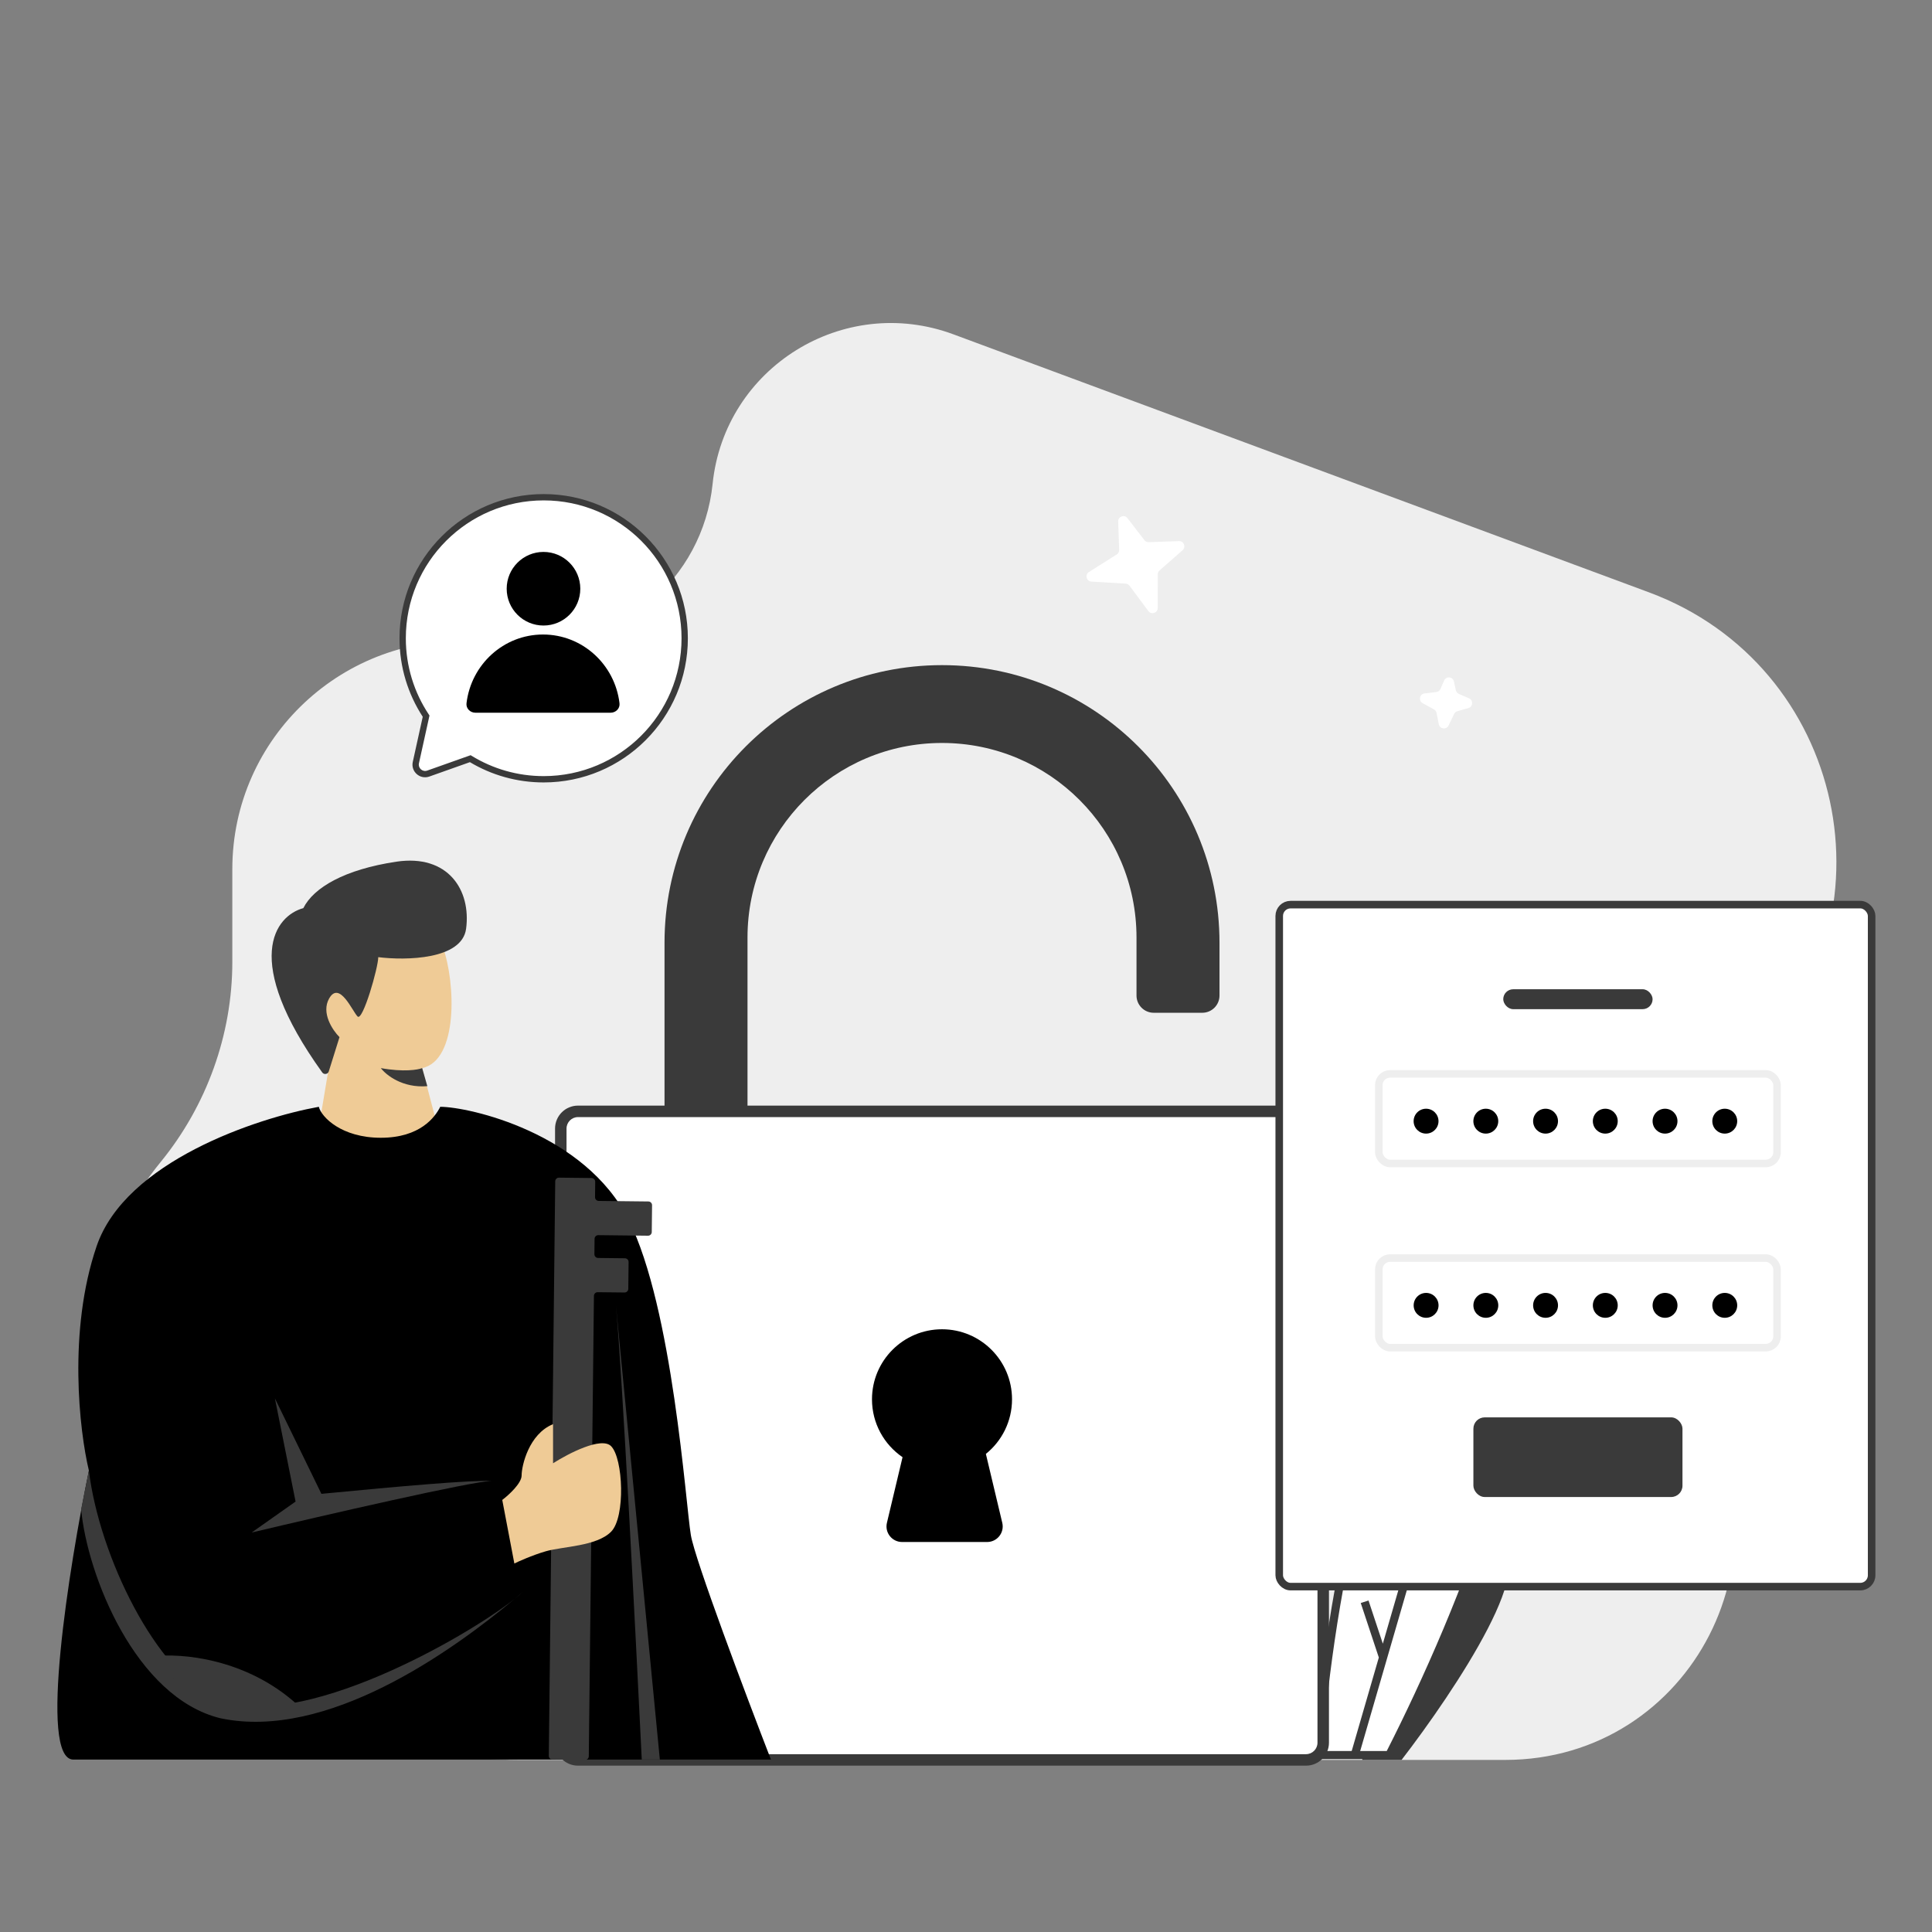 <svg width="327" height="327" viewBox="0 0 327 327" fill="none" xmlns="http://www.w3.org/2000/svg">
<rect x="0" y="0" width="327" height="327" fill="#808080" stroke="none"/>
<path d="M87.847 297.874H168.01H254.759C286.402 297.874 304.732 262.084 286.208 236.471C275.019 221 276.784 199.697 290.367 186.272L296.374 180.335C321.65 155.352 312.424 112.62 279.085 100.253L161.376 56.59C142.766 49.686 122.639 62.185 120.612 81.904C118.948 98.097 104.768 110.084 88.498 109.054L80.478 108.546C58.182 107.134 39.322 124.809 39.322 147.115V162.816C39.322 175.108 34.977 187.142 27.197 196.669C7.9 220.299 11.228 255.433 34.968 274.612L45.04 282.749C57.154 292.535 72.264 297.874 87.847 297.874Z" fill="#EEEEEE"/>
<path d="M252.223 261.631C242.221 260.972 233.33 285.793 230.552 297.874H237.22C246.11 286.342 262.225 262.29 252.223 261.631Z" fill="#3A3A3A"/>
<path d="M249.722 224.976C232.719 223.329 224.857 272.339 223.051 297.051H235.136C247.083 273.712 266.726 226.623 249.722 224.976Z" fill="white"/>
<path fill-rule="evenodd" clip-rule="evenodd" d="M223.795 296.367H234.711C240.651 284.717 248.404 267.37 252.62 252.693C254.755 245.262 255.961 238.587 255.607 233.7C255.43 231.258 254.868 229.332 253.903 227.983C252.958 226.663 251.592 225.844 249.655 225.656C245.798 225.282 242.327 227.759 239.214 232.443C236.115 237.105 233.505 243.77 231.353 251.314C227.138 266.094 224.737 284.05 223.795 296.367ZM238.058 231.693C241.258 226.878 245.145 223.846 249.79 224.296C252.104 224.52 253.843 225.533 255.032 227.194C256.201 228.827 256.8 231.033 256.986 233.602C257.358 238.736 256.095 245.601 253.951 253.066C249.655 268.021 241.736 285.671 235.753 297.359L235.561 297.734H222.308L222.361 297.001C223.266 284.62 225.688 266.14 230.022 250.943C232.187 243.352 234.844 236.529 238.058 231.693Z" fill="#3A3A3A"/>
<path fill-rule="evenodd" clip-rule="evenodd" d="M247.886 235.461L239.98 262.718L246.918 259.37L247.525 260.598L239.467 264.487L229.966 297.239L228.637 296.862L233.371 280.542L230.312 271.317L231.626 270.891L234.05 278.201L242.069 250.556L238.251 241.718L239.523 241.182L242.673 248.474L246.557 235.084L247.886 235.461Z" fill="#3A3A3A"/>
<path d="M189.424 93.07L189.257 88.271C189.228 87.417 190.312 87.027 190.833 87.704L193.693 91.42C193.866 91.645 194.137 91.773 194.421 91.763L199.549 91.585C200.375 91.556 200.781 92.579 200.16 93.125L196.263 96.548C196.073 96.714 195.964 96.954 195.964 97.206L195.948 102.904C195.945 103.751 194.866 104.105 194.362 103.426L191.179 99.135C191.023 98.926 190.784 98.796 190.524 98.781L184.722 98.439C183.869 98.388 183.581 97.273 184.304 96.817L189.014 93.844C189.279 93.677 189.434 93.382 189.424 93.07Z" fill="white"/>
<path d="M243.805 116.608L244.422 115.186C244.763 114.401 245.909 114.515 246.089 115.351L246.406 116.822C246.465 117.099 246.655 117.331 246.915 117.444L248.64 118.192C249.398 118.521 249.325 119.62 248.53 119.845L246.668 120.374C246.425 120.443 246.224 120.613 246.115 120.84L245.179 122.793C244.814 123.556 243.687 123.413 243.523 122.582L243.147 120.671C243.097 120.416 242.936 120.196 242.708 120.07L240.788 119.014C240.039 118.601 240.259 117.471 241.107 117.37L243.103 117.131C243.413 117.094 243.681 116.895 243.805 116.608Z" fill="white"/>
<path fill-rule="evenodd" clip-rule="evenodd" d="M159.439 112.577C133.501 112.577 112.473 133.612 112.473 159.56V195.724C112.473 197.334 113.778 198.639 115.388 198.639H123.605C125.214 198.639 126.519 197.334 126.519 195.724V158.682C126.519 140.494 141.258 125.75 159.439 125.75C177.62 125.75 192.359 140.494 192.359 158.682V168.5C192.359 170.11 193.664 171.416 195.273 171.416H203.49C205.1 171.416 206.405 170.11 206.405 168.5V159.56C206.405 133.612 185.378 112.577 159.439 112.577Z" fill="#3A3A3A"/>
<path d="M94.916 191.017C94.916 189.407 96.221 188.101 97.83 188.101H221.048C222.657 188.101 223.962 189.407 223.962 191.017V294.959C223.962 296.569 222.657 297.874 221.048 297.874H97.83C96.221 297.874 94.916 296.569 94.916 294.959V191.017Z" fill="white"/>
<path fill-rule="evenodd" clip-rule="evenodd" d="M93.945 191.017C93.945 188.87 95.684 187.13 97.83 187.13H221.048C223.194 187.13 224.933 188.87 224.933 191.017V294.959C224.933 297.106 223.194 298.846 221.048 298.846H97.83C95.684 298.846 93.945 297.106 93.945 294.959V191.017ZM97.83 189.073C96.757 189.073 95.887 189.943 95.887 191.017V294.959C95.887 296.032 96.757 296.903 97.83 296.903H221.048C222.121 296.903 222.99 296.032 222.99 294.959V191.017C222.99 189.943 222.121 189.073 221.048 189.073H97.83Z" fill="#3A3A3A"/>
<path fill-rule="evenodd" clip-rule="evenodd" d="M166.864 246.081C169.563 243.908 171.29 240.576 171.29 236.84C171.29 230.293 165.984 224.985 159.439 224.985C152.894 224.985 147.588 230.293 147.588 236.84C147.588 240.91 149.637 244.5 152.76 246.635L150.116 257.746C149.722 259.401 150.976 260.99 152.678 260.99H167.078C168.779 260.99 170.034 259.401 169.64 257.746L166.864 246.081Z" fill="black"/>
<path d="M115.889 108.028C115.889 121.21 105.203 131.896 92.021 131.896C87.468 131.896 83.213 130.621 79.594 128.41L72.49 130.929C71.302 131.35 70.115 130.302 70.387 129.072L72.121 121.211C69.614 117.434 68.153 112.901 68.153 108.028C68.153 94.846 78.839 84.16 92.021 84.16C105.203 84.16 115.889 94.846 115.889 108.028Z" fill="white"/>
<path fill-rule="evenodd" clip-rule="evenodd" d="M92.021 84.694C104.908 84.694 115.354 95.141 115.354 108.028C115.354 120.915 104.908 131.361 92.021 131.361C87.57 131.361 83.411 130.115 79.873 127.953L79.655 127.82L72.311 130.425C71.519 130.706 70.728 130.007 70.909 129.187L72.692 121.105L72.567 120.916C70.115 117.223 68.688 112.793 68.688 108.028C68.688 95.141 79.134 84.694 92.021 84.694ZM116.424 108.028C116.424 94.55 105.498 83.625 92.021 83.625C78.544 83.625 67.618 94.55 67.618 108.028C67.618 112.928 69.063 117.493 71.55 121.316L69.865 128.956C69.503 130.596 71.085 131.995 72.668 131.433L79.534 128.998C83.187 131.178 87.459 132.431 92.021 132.431C105.498 132.431 116.424 121.505 116.424 108.028Z" fill="#3A3A3A"/>
<path d="M91.907 107.394C98.576 107.394 104.076 112.474 104.855 119.03C104.96 119.91 104.231 120.631 103.345 120.631H80.469C79.582 120.631 78.854 119.91 78.959 119.03C79.738 112.474 85.238 107.394 91.907 107.394Z" fill="black"/>
<path d="M85.759 99.645C85.759 103.085 88.548 105.874 91.989 105.874C95.429 105.874 98.218 103.085 98.218 99.645C98.218 96.205 95.429 93.416 91.989 93.416C88.548 93.416 85.759 96.205 85.759 99.645Z" fill="black"/>
<rect x="216.517" y="153.111" width="100.265" height="115.431" rx="1.916" fill="white" stroke="#3A3A3A" stroke-width="1.277"/>
<rect x="233.369" y="181.758" width="67.405" height="15.166" rx="1.916" stroke="#EEEEEE" stroke-width="1.277"/>
<rect x="233.369" y="212.933" width="67.405" height="15.166" rx="1.916" stroke="#EEEEEE" stroke-width="1.277"/>
<rect x="249.379" y="239.895" width="35.388" height="13.481" rx="1.916" fill="#3A3A3A"/>
<rect x="254.432" y="167.435" width="25.277" height="3.37" rx="1.685" fill="#3A3A3A"/>
<ellipse cx="241.374" cy="220.937" rx="2.106" ry="2.106" fill="black"/>
<ellipse cx="251.485" cy="220.937" rx="2.106" ry="2.106" fill="black"/>
<ellipse cx="261.593" cy="220.937" rx="2.106" ry="2.106" fill="black"/>
<ellipse cx="271.704" cy="220.937" rx="2.106" ry="2.106" fill="black"/>
<ellipse cx="281.815" cy="220.937" rx="2.106" ry="2.106" fill="black"/>
<circle cx="241.369" cy="189.762" r="2.106" fill="black"/>
<circle cx="251.481" cy="189.762" r="2.106" fill="black"/>
<ellipse cx="261.592" cy="189.762" rx="2.106" ry="2.106" fill="black"/>
<ellipse cx="271.703" cy="189.762" rx="2.106" ry="2.106" fill="black"/>
<ellipse cx="281.814" cy="189.762" rx="2.106" ry="2.106" fill="black"/>
<ellipse cx="291.924" cy="189.762" rx="2.106" ry="2.106" fill="black"/>
<circle cx="291.925" cy="220.937" r="2.106" fill="black"/>
<path d="M56.147 177.725L54.399 188.205C54.982 190.535 57.809 195.193 64.456 195.193C71.102 195.193 73.347 191.117 73.638 189.079L71.452 180.781C77.574 179.471 77.137 166.37 74.95 160.256C72.766 152.832 61.397 150.649 54.399 159.383C49.15 166.807 53.086 175.25 56.147 177.725Z" fill="#EFCB96"/>
<path d="M57.462 175.541L55.646 181.347C55.492 181.837 54.838 181.932 54.538 181.514C40.787 162.355 46.613 154.993 51.341 153.705C53.09 150.212 58.337 147.155 67.083 145.845C75.829 144.535 79.764 150.648 78.889 157.199C78.19 162.439 68.686 162.585 64.022 162.003C64.022 163.75 61.398 172.92 60.524 172.047C59.649 171.174 57.462 165.933 55.713 168.99C54.314 171.436 56.296 174.376 57.462 175.541Z" fill="#3A3A3A"/>
<path d="M64.457 180.781C68.305 181.48 70.725 181.072 71.454 180.781L72.328 183.838C68.13 184.188 65.332 181.946 64.457 180.781Z" fill="#3A3A3A"/>
<path d="M64.457 192.572C71.104 192.572 73.641 189.079 74.515 187.332C79.326 187.332 99.002 191.699 106.436 206.547C113.87 221.395 116.056 254.585 116.931 259.825C117.63 264.017 126.259 286.901 130.486 297.818H12.42C6.473 297.818 11.693 265.211 15.046 248.907C13.442 242.211 11.46 225.238 16.357 210.914C21.255 196.59 43.468 189.224 53.963 187.332C54.4 189.079 57.811 192.572 64.457 192.572Z" fill="black"/>
<path d="M50.027 254.148L46.529 236.68L54.4 252.838C67.955 251.528 79.616 250.509 83.26 250.654C80.112 250.654 54.837 256.477 42.593 259.388L50.027 254.148Z" fill="#3A3A3A"/>
<path fill-rule="evenodd" clip-rule="evenodd" d="M93.974 199.944C93.978 199.598 94.262 199.32 94.609 199.324L100.121 199.385C100.468 199.389 100.746 199.673 100.742 200.019L100.713 202.627C100.709 202.974 100.987 203.258 101.333 203.262L109.745 203.355C110.091 203.359 110.369 203.643 110.365 203.989L110.315 208.529C110.311 208.875 110.027 209.153 109.68 209.149L101.269 209.055C100.922 209.051 100.638 209.329 100.634 209.675L100.605 212.283C100.601 212.63 100.879 212.914 101.226 212.917L105.771 212.968C106.118 212.972 106.396 213.256 106.392 213.602L106.342 218.141C106.338 218.488 106.053 218.765 105.707 218.761L101.161 218.711C100.814 218.707 100.53 218.985 100.526 219.331L99.656 297.254C99.653 297.6 99.368 297.878 99.022 297.874L93.51 297.813C93.163 297.809 92.885 297.525 92.889 297.179L93.974 199.944Z" fill="#3A3A3A"/>
<path d="M15.045 248.907C16.794 263.319 26.414 283.233 36.909 287.774C50.855 293.099 78.651 277.292 87.096 270.626C87.589 270.215 88.06 269.816 88.508 269.433C88.128 269.785 87.654 270.185 87.096 270.626C76.366 279.584 55.324 294.589 37.346 290.831C22.916 287.338 14.754 266.521 13.733 255.458L15.045 248.907Z" fill="#3A3A3A"/>
<path d="M50.465 288.647C41.719 280.612 30.496 279.768 25.977 280.35C27.289 282.242 31.224 286.551 36.472 288.647C41.719 290.744 47.987 289.521 50.465 288.647Z" fill="#3A3A3A"/>
<path d="M88.285 249.734C88.285 251.058 86.101 253.044 85.01 253.872L87.056 264.628C87.602 264.353 90.086 263.222 92.379 262.56C95.244 261.732 100.976 261.732 103.432 259.25C105.888 256.768 105.479 246.838 103.432 244.77C101.794 243.115 96.2 246.011 93.607 247.666V241.046C89.513 242.701 88.285 248.08 88.285 249.734Z" fill="#EFCB96"/>
<path d="M104.25 220.958C105.299 232.138 107.602 276.857 108.622 297.818H111.683L104.25 220.958Z" fill="#3A3A3A"/>
</svg>
